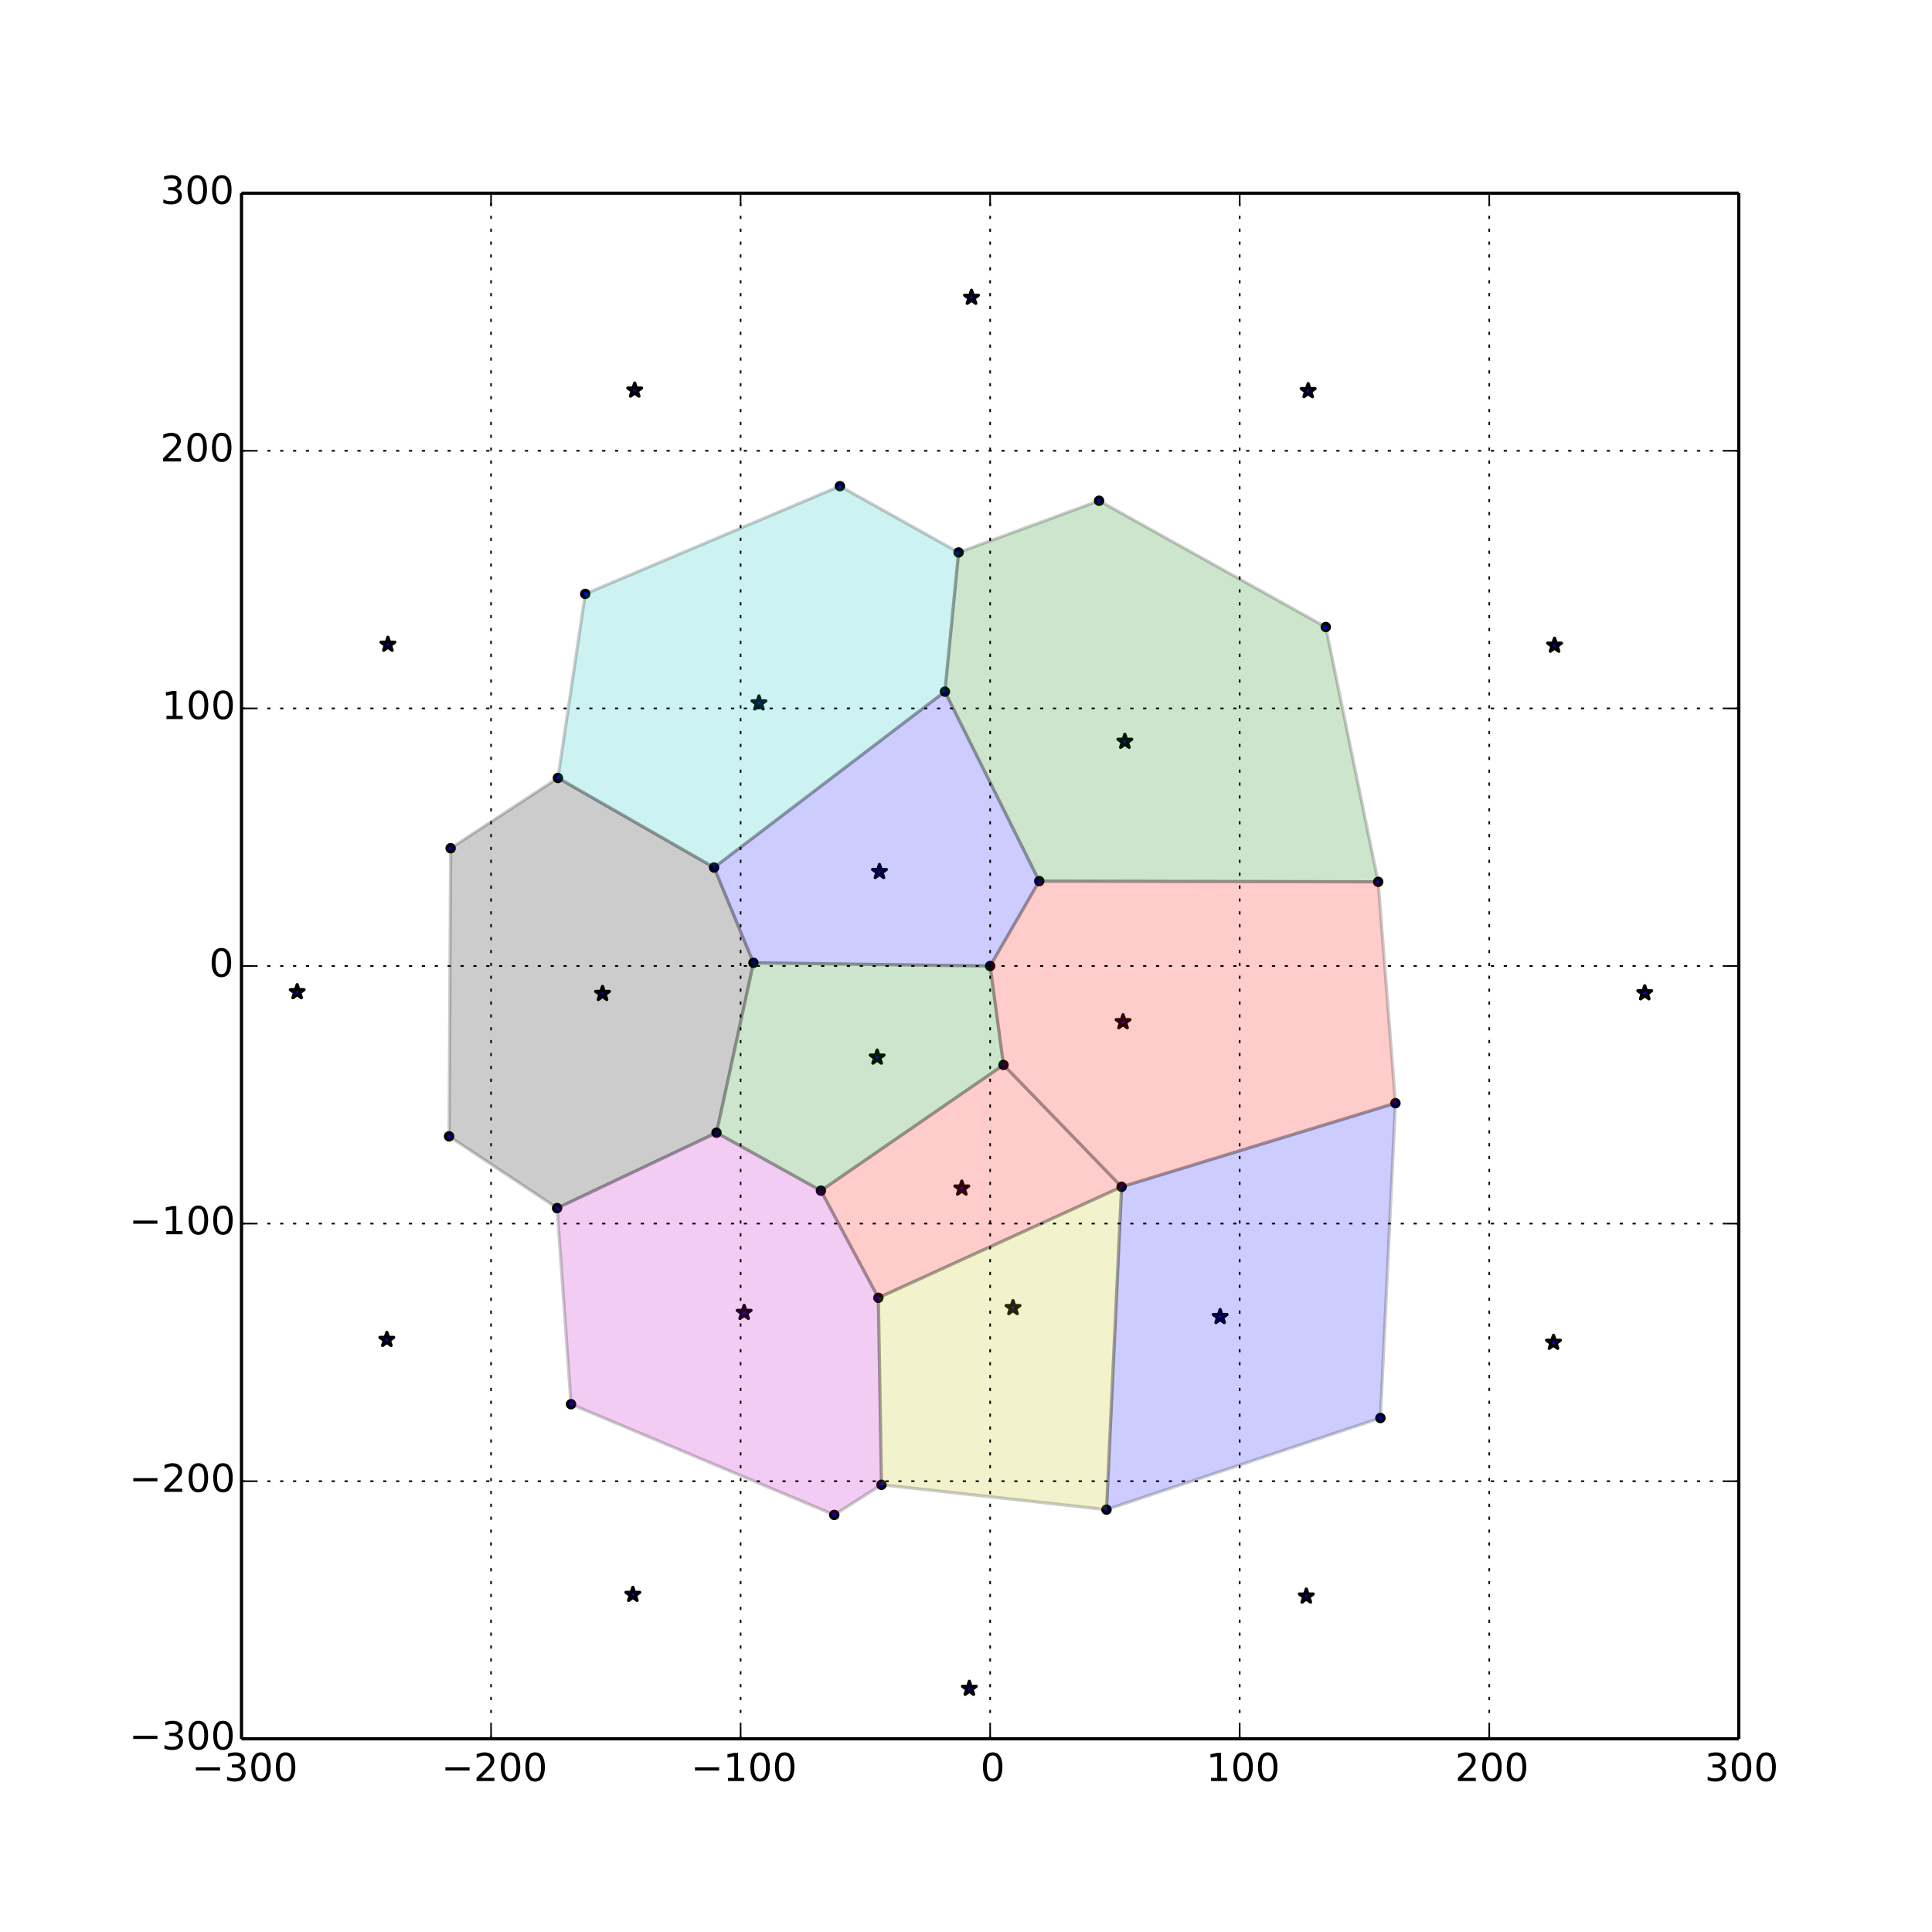 <?xml version="1.0" encoding="utf-8" standalone="no"?>
<!DOCTYPE svg PUBLIC "-//W3C//DTD SVG 1.1//EN"
  "http://www.w3.org/Graphics/SVG/1.1/DTD/svg11.dtd">
<!-- Created with matplotlib (http://matplotlib.org/) -->
<svg height="600pt" version="1.1" viewBox="0 0 600 600" width="600pt" xmlns="http://www.w3.org/2000/svg" xmlns:xlink="http://www.w3.org/1999/xlink">
 <defs>
  <style type="text/css">
*{stroke-linecap:butt;stroke-linejoin:round;}
  </style>
 </defs>
 <g id="figure_1">
  <g id="patch_1">
   <path d="
M0 600
L600 600
L600 0
L0 0
z
" style="fill:#ffffff;"/>
  </g>
  <g id="axes_1">
   <g id="patch_2">
    <path d="
M75 540
L540 540
L540 60
L75 60
z
" style="fill:#ffffff;"/>
   </g>
   <g id="PathCollection_1">
    <defs>
     <path d="
M0 1.118
C0.297 1.118 0.581 1 0.791 0.791
C1 0.581 1.118 0.297 1.118 0
C1.118 -0.297 1 -0.581 0.791 -0.791
C0.581 -1 0.297 -1.118 0 -1.118
C-0.297 -1.118 -0.581 -1 -0.791 -0.791
C-1 -0.581 -1.118 -0.297 -1.118 0
C-1.118 0.297 -1 0.581 -0.791 0.791
C-0.581 1 -0.297 1.118 0 1.118
z
" id="C0_0_af07e0942b"/>
    </defs>
    <g clip-path="url(#pb27f3bcf95)">
     <use style="fill:#0000ff;stroke:#000000;" x="259.089" xlink:href="#C0_0_af07e0942b" y="470.469"/>
    </g>
    <g clip-path="url(#pb27f3bcf95)">
     <use style="fill:#0000ff;stroke:#000000;" x="433.365" xlink:href="#C0_0_af07e0942b" y="342.598"/>
    </g>
    <g clip-path="url(#pb27f3bcf95)">
     <use style="fill:#0000ff;stroke:#000000;" x="222.519" xlink:href="#C0_0_af07e0942b" y="351.769"/>
    </g>
    <g clip-path="url(#pb27f3bcf95)">
     <use style="fill:#0000ff;stroke:#000000;" x="428.005" xlink:href="#C0_0_af07e0942b" y="273.862"/>
    </g>
    <g clip-path="url(#pb27f3bcf95)">
     <use style="fill:#0000ff;stroke:#000000;" x="254.945" xlink:href="#C0_0_af07e0942b" y="369.77"/>
    </g>
    <g clip-path="url(#pb27f3bcf95)">
     <use style="fill:#0000ff;stroke:#000000;" x="272.784" xlink:href="#C0_0_af07e0942b" y="403.048"/>
    </g>
    <g clip-path="url(#pb27f3bcf95)">
     <use style="fill:#0000ff;stroke:#000000;" x="260.837" xlink:href="#C0_0_af07e0942b" y="150.984"/>
    </g>
    <g clip-path="url(#pb27f3bcf95)">
     <use style="fill:#0000ff;stroke:#000000;" x="297.701" xlink:href="#C0_0_af07e0942b" y="171.568"/>
    </g>
    <g clip-path="url(#pb27f3bcf95)">
     <use style="fill:#0000ff;stroke:#000000;" x="177.337" xlink:href="#C0_0_af07e0942b" y="436.086"/>
    </g>
    <g clip-path="url(#pb27f3bcf95)">
     <use style="fill:#0000ff;stroke:#000000;" x="139.466" xlink:href="#C0_0_af07e0942b" y="352.903"/>
    </g>
    <g clip-path="url(#pb27f3bcf95)">
     <use style="fill:#0000ff;stroke:#000000;" x="173.013" xlink:href="#C0_0_af07e0942b" y="375.189"/>
    </g>
    <g clip-path="url(#pb27f3bcf95)">
     <use style="fill:#0000ff;stroke:#000000;" x="273.753" xlink:href="#C0_0_af07e0942b" y="461.107"/>
    </g>
    <g clip-path="url(#pb27f3bcf95)">
     <use style="fill:#0000ff;stroke:#000000;" x="348.325" xlink:href="#C0_0_af07e0942b" y="368.584"/>
    </g>
    <g clip-path="url(#pb27f3bcf95)">
     <use style="fill:#0000ff;stroke:#000000;" x="428.699" xlink:href="#C0_0_af07e0942b" y="440.376"/>
    </g>
    <g clip-path="url(#pb27f3bcf95)">
     <use style="fill:#0000ff;stroke:#000000;" x="343.631" xlink:href="#C0_0_af07e0942b" y="468.833"/>
    </g>
    <g clip-path="url(#pb27f3bcf95)">
     <use style="fill:#0000ff;stroke:#000000;" x="311.649" xlink:href="#C0_0_af07e0942b" y="330.719"/>
    </g>
    <g clip-path="url(#pb27f3bcf95)">
     <use style="fill:#0000ff;stroke:#000000;" x="341.329" xlink:href="#C0_0_af07e0942b" y="155.512"/>
    </g>
    <g clip-path="url(#pb27f3bcf95)">
     <use style="fill:#0000ff;stroke:#000000;" x="411.731" xlink:href="#C0_0_af07e0942b" y="194.73"/>
    </g>
    <g clip-path="url(#pb27f3bcf95)">
     <use style="fill:#0000ff;stroke:#000000;" x="181.762" xlink:href="#C0_0_af07e0942b" y="184.443"/>
    </g>
    <g clip-path="url(#pb27f3bcf95)">
     <use style="fill:#0000ff;stroke:#000000;" x="139.949" xlink:href="#C0_0_af07e0942b" y="263.427"/>
    </g>
    <g clip-path="url(#pb27f3bcf95)">
     <use style="fill:#0000ff;stroke:#000000;" x="173.275" xlink:href="#C0_0_af07e0942b" y="241.601"/>
    </g>
    <g clip-path="url(#pb27f3bcf95)">
     <use style="fill:#0000ff;stroke:#000000;" x="293.45" xlink:href="#C0_0_af07e0942b" y="214.794"/>
    </g>
    <g clip-path="url(#pb27f3bcf95)">
     <use style="fill:#0000ff;stroke:#000000;" x="307.5" xlink:href="#C0_0_af07e0942b" y="300.0"/>
    </g>
    <g clip-path="url(#pb27f3bcf95)">
     <use style="fill:#0000ff;stroke:#000000;" x="322.756" xlink:href="#C0_0_af07e0942b" y="273.638"/>
    </g>
    <g clip-path="url(#pb27f3bcf95)">
     <use style="fill:#0000ff;stroke:#000000;" x="233.995" xlink:href="#C0_0_af07e0942b" y="299.017"/>
    </g>
    <g clip-path="url(#pb27f3bcf95)">
     <use style="fill:#0000ff;stroke:#000000;" x="221.764" xlink:href="#C0_0_af07e0942b" y="269.417"/>
    </g>
   </g>
   <g id="PathCollection_2">
    <defs>
     <path d="
M1.3692e-16 -2.236
L-0.502 -0.691
L-2.127 -0.691
L-0.812 0.264
L-1.314 1.809
L-1.56896e-16 0.854
L1.314 1.809
L0.812 0.264
L2.127 -0.691
L0.502 -0.691
z
" id="C1_0_39d883b677"/>
    </defs>
    <g clip-path="url(#pb27f3bcf95)">
     <use style="fill:#0000ff;stroke:#000000;" x="378.923" xlink:href="#C1_0_39d883b677" y="408.935"/>
    </g>
    <g clip-path="url(#pb27f3bcf95)">
     <use style="fill:#0000ff;stroke:#000000;" x="349.334" xlink:href="#C1_0_39d883b677" y="230.276"/>
    </g>
    <g clip-path="url(#pb27f3bcf95)">
     <use style="fill:#0000ff;stroke:#000000;" x="298.696" xlink:href="#C1_0_39d883b677" y="369.031"/>
    </g>
    <g clip-path="url(#pb27f3bcf95)">
     <use style="fill:#0000ff;stroke:#000000;" x="235.692" xlink:href="#C1_0_39d883b677" y="218.366"/>
    </g>
    <g clip-path="url(#pb27f3bcf95)">
     <use style="fill:#0000ff;stroke:#000000;" x="231.098" xlink:href="#C1_0_39d883b677" y="407.641"/>
    </g>
    <g clip-path="url(#pb27f3bcf95)">
     <use style="fill:#0000ff;stroke:#000000;" x="314.597" xlink:href="#C1_0_39d883b677" y="406.155"/>
    </g>
    <g clip-path="url(#pb27f3bcf95)">
     <use style="fill:#0000ff;stroke:#000000;" x="187.121" xlink:href="#C1_0_39d883b677" y="308.585"/>
    </g>
    <g clip-path="url(#pb27f3bcf95)">
     <use style="fill:#0000ff;stroke:#000000;" x="273.129" xlink:href="#C1_0_39d883b677" y="270.717"/>
    </g>
    <g clip-path="url(#pb27f3bcf95)">
     <use style="fill:#0000ff;stroke:#000000;" x="272.405" xlink:href="#C1_0_39d883b677" y="328.354"/>
    </g>
    <g clip-path="url(#pb27f3bcf95)">
     <use style="fill:#0000ff;stroke:#000000;" x="348.769" xlink:href="#C1_0_39d883b677" y="317.363"/>
    </g>
    <g clip-path="url(#pb27f3bcf95)">
     <use style="fill:#0000ff;stroke:#000000;" x="510.792" xlink:href="#C1_0_39d883b677" y="308.383"/>
    </g>
    <g clip-path="url(#pb27f3bcf95)">
     <use style="fill:#0000ff;stroke:#000000;" x="482.786" xlink:href="#C1_0_39d883b677" y="200.433"/>
    </g>
    <g clip-path="url(#pb27f3bcf95)">
     <use style="fill:#0000ff;stroke:#000000;" x="406.263" xlink:href="#C1_0_39d883b677" y="121.379"/>
    </g>
    <g clip-path="url(#pb27f3bcf95)">
     <use style="fill:#0000ff;stroke:#000000;" x="301.709" xlink:href="#C1_0_39d883b677" y="92.383"/>
    </g>
    <g clip-path="url(#pb27f3bcf95)">
     <use style="fill:#0000ff;stroke:#000000;" x="197.11" xlink:href="#C1_0_39d883b677" y="121.207"/>
    </g>
    <g clip-path="url(#pb27f3bcf95)">
     <use style="fill:#0000ff;stroke:#000000;" x="120.465" xlink:href="#C1_0_39d883b677" y="200.135"/>
    </g>
    <g clip-path="url(#pb27f3bcf95)">
     <use style="fill:#0000ff;stroke:#000000;" x="92.292" xlink:href="#C1_0_39d883b677" y="308.039"/>
    </g>
    <g clip-path="url(#pb27f3bcf95)">
     <use style="fill:#0000ff;stroke:#000000;" x="120.132" xlink:href="#C1_0_39d883b677" y="416.036"/>
    </g>
    <g clip-path="url(#pb27f3bcf95)">
     <use style="fill:#0000ff;stroke:#000000;" x="196.533" xlink:href="#C1_0_39d883b677" y="495.215"/>
    </g>
    <g clip-path="url(#pb27f3bcf95)">
     <use style="fill:#0000ff;stroke:#000000;" x="301.042" xlink:href="#C1_0_39d883b677" y="524.383"/>
    </g>
    <g clip-path="url(#pb27f3bcf95)">
     <use style="fill:#0000ff;stroke:#000000;" x="405.686" xlink:href="#C1_0_39d883b677" y="495.731"/>
    </g>
    <g clip-path="url(#pb27f3bcf95)">
     <use style="fill:#0000ff;stroke:#000000;" x="482.452" xlink:href="#C1_0_39d883b677" y="416.929"/>
    </g>
   </g>
   <g id="patch_3">
    <path clip-path="url(#pb27f3bcf95)" d="
M428.699 440.376
L433.365 342.598
L348.325 368.584
L343.631 468.833
z
" style="fill:#0000ff;opacity:0.2;stroke:#000000;"/>
   </g>
   <g id="patch_4">
    <path clip-path="url(#pb27f3bcf95)" d="
M322.756 273.638
L428.005 273.862
L411.731 194.73
L341.329 155.512
L297.701 171.568
L293.45 214.794
z
" style="fill:#008000;opacity:0.2;stroke:#000000;"/>
   </g>
   <g id="patch_5">
    <path clip-path="url(#pb27f3bcf95)" d="
M311.649 330.719
L254.945 369.77
L272.784 403.048
L348.325 368.584
z
" style="fill:#ff0000;opacity:0.2;stroke:#000000;"/>
   </g>
   <g id="patch_6">
    <path clip-path="url(#pb27f3bcf95)" d="
M293.45 214.794
L297.701 171.568
L260.837 150.984
L181.762 184.443
L173.275 241.601
L221.764 269.417
z
" style="fill:#00bfbf;opacity:0.2;stroke:#000000;"/>
   </g>
   <g id="patch_7">
    <path clip-path="url(#pb27f3bcf95)" d="
M254.945 369.77
L222.519 351.769
L173.013 375.189
L177.337 436.086
L259.089 470.469
L273.753 461.107
L272.784 403.048
z
" style="fill:#bf00bf;opacity:0.2;stroke:#000000;"/>
   </g>
   <g id="patch_8">
    <path clip-path="url(#pb27f3bcf95)" d="
M272.784 403.048
L273.753 461.107
L343.631 468.833
L348.325 368.584
z
" style="fill:#bfbf00;opacity:0.2;stroke:#000000;"/>
   </g>
   <g id="patch_9">
    <path clip-path="url(#pb27f3bcf95)" d="
M221.764 269.417
L173.275 241.601
L139.949 263.427
L139.466 352.903
L173.013 375.189
L222.519 351.769
L233.995 299.017
z
" style="opacity:0.2;stroke:#000000;"/>
   </g>
   <g id="patch_10">
    <path clip-path="url(#pb27f3bcf95)" d="
M233.995 299.017
L307.5 300
L322.756 273.638
L293.45 214.794
L221.764 269.417
z
" style="fill:#0000ff;opacity:0.2;stroke:#000000;"/>
   </g>
   <g id="patch_11">
    <path clip-path="url(#pb27f3bcf95)" d="
M311.649 330.719
L307.5 300
L233.995 299.017
L222.519 351.769
L254.945 369.77
z
" style="fill:#008000;opacity:0.2;stroke:#000000;"/>
   </g>
   <g id="patch_12">
    <path clip-path="url(#pb27f3bcf95)" d="
M348.325 368.584
L433.365 342.598
L428.005 273.862
L322.756 273.638
L307.5 300
L311.649 330.719
z
" style="fill:#ff0000;opacity:0.2;stroke:#000000;"/>
   </g>
   <g id="matplotlib.axis_1">
    <g id="xtick_1">
     <g id="line2d_1">
      <path clip-path="url(#pb27f3bcf95)" d="
M75 540
L75 60" style="fill:none;stroke:#000000;stroke-dasharray:1,3;stroke-dashoffset:0.0;stroke-width:0.5;"/>
     </g>
     <g id="line2d_2">
      <defs>
       <path d="
M0 0
L0 -4" id="mc7db9fdffb" style="stroke:#000000;stroke-width:0.5;"/>
      </defs>
      <g>
       <use style="stroke:#000000;stroke-width:0.5;" x="75.0" xlink:href="#mc7db9fdffb" y="540.0"/>
      </g>
     </g>
     <g id="line2d_3">
      <defs>
       <path d="
M0 0
L0 4" id="m5a7d422ac3" style="stroke:#000000;stroke-width:0.5;"/>
      </defs>
      <g>
       <use style="stroke:#000000;stroke-width:0.5;" x="75.0" xlink:href="#m5a7d422ac3" y="60.0"/>
      </g>
     </g>
     <g id="text_1">
      <!-- −300 -->
      <defs>
       <path d="
M40.578 39.312
Q47.656 37.797 51.625 33
Q55.609 28.219 55.609 21.188
Q55.609 10.406 48.188 4.484
Q40.766 -1.422 27.094 -1.422
Q22.516 -1.422 17.656 -0.516
Q12.797 0.391 7.625 2.203
L7.625 11.719
Q11.719 9.328 16.594 8.109
Q21.484 6.891 26.812 6.891
Q36.078 6.891 40.938 10.547
Q45.797 14.203 45.797 21.188
Q45.797 27.641 41.281 31.266
Q36.766 34.906 28.719 34.906
L20.219 34.906
L20.219 43.016
L29.109 43.016
Q36.375 43.016 40.234 45.922
Q44.094 48.828 44.094 54.297
Q44.094 59.906 40.109 62.906
Q36.141 65.922 28.719 65.922
Q24.656 65.922 20.016 65.031
Q15.375 64.156 9.812 62.312
L9.812 71.094
Q15.438 72.656 20.344 73.438
Q25.25 74.219 29.594 74.219
Q40.828 74.219 47.359 69.109
Q53.906 64.016 53.906 55.328
Q53.906 49.266 50.438 45.094
Q46.969 40.922 40.578 39.312" id="DejaVuSans-33"/>
       <path d="
M10.594 35.5
L73.188 35.5
L73.188 27.203
L10.594 27.203
z
" id="DejaVuSans-2212"/>
       <path d="
M31.781 66.406
Q24.172 66.406 20.328 58.906
Q16.5 51.422 16.5 36.375
Q16.5 21.391 20.328 13.891
Q24.172 6.391 31.781 6.391
Q39.453 6.391 43.281 13.891
Q47.125 21.391 47.125 36.375
Q47.125 51.422 43.281 58.906
Q39.453 66.406 31.781 66.406
M31.781 74.219
Q44.047 74.219 50.516 64.516
Q56.984 54.828 56.984 36.375
Q56.984 17.969 50.516 8.266
Q44.047 -1.422 31.781 -1.422
Q19.531 -1.422 13.062 8.266
Q6.594 17.969 6.594 36.375
Q6.594 54.828 13.062 64.516
Q19.531 74.219 31.781 74.219" id="DejaVuSans-30"/>
      </defs>
      <g transform="translate(59.554 553.118)scale(0.12 -0.12)">
       <use xlink:href="#DejaVuSans-2212"/>
       <use x="83.789" xlink:href="#DejaVuSans-33"/>
       <use x="147.412" xlink:href="#DejaVuSans-30"/>
       <use x="211.035" xlink:href="#DejaVuSans-30"/>
      </g>
     </g>
    </g>
    <g id="xtick_2">
     <g id="line2d_4">
      <path clip-path="url(#pb27f3bcf95)" d="
M152.5 540
L152.5 60" style="fill:none;stroke:#000000;stroke-dasharray:1,3;stroke-dashoffset:0.0;stroke-width:0.5;"/>
     </g>
     <g id="line2d_5">
      <g>
       <use style="stroke:#000000;stroke-width:0.5;" x="152.5" xlink:href="#mc7db9fdffb" y="540.0"/>
      </g>
     </g>
     <g id="line2d_6">
      <g>
       <use style="stroke:#000000;stroke-width:0.5;" x="152.5" xlink:href="#m5a7d422ac3" y="60.0"/>
      </g>
     </g>
     <g id="text_2">
      <!-- −200 -->
      <defs>
       <path d="
M19.188 8.297
L53.609 8.297
L53.609 0
L7.328 0
L7.328 8.297
Q12.938 14.109 22.625 23.891
Q32.328 33.688 34.812 36.531
Q39.547 41.844 41.422 45.531
Q43.312 49.219 43.312 52.781
Q43.312 58.594 39.234 62.25
Q35.156 65.922 28.609 65.922
Q23.969 65.922 18.812 64.312
Q13.672 62.703 7.812 59.422
L7.812 69.391
Q13.766 71.781 18.938 73
Q24.125 74.219 28.422 74.219
Q39.75 74.219 46.484 68.547
Q53.219 62.891 53.219 53.422
Q53.219 48.922 51.531 44.891
Q49.859 40.875 45.406 35.406
Q44.188 33.984 37.641 27.219
Q31.109 20.453 19.188 8.297" id="DejaVuSans-32"/>
      </defs>
      <g transform="translate(137.054 553.118)scale(0.12 -0.12)">
       <use xlink:href="#DejaVuSans-2212"/>
       <use x="83.789" xlink:href="#DejaVuSans-32"/>
       <use x="147.412" xlink:href="#DejaVuSans-30"/>
       <use x="211.035" xlink:href="#DejaVuSans-30"/>
      </g>
     </g>
    </g>
    <g id="xtick_3">
     <g id="line2d_7">
      <path clip-path="url(#pb27f3bcf95)" d="
M230 540
L230 60" style="fill:none;stroke:#000000;stroke-dasharray:1,3;stroke-dashoffset:0.0;stroke-width:0.5;"/>
     </g>
     <g id="line2d_8">
      <g>
       <use style="stroke:#000000;stroke-width:0.5;" x="230.0" xlink:href="#mc7db9fdffb" y="540.0"/>
      </g>
     </g>
     <g id="line2d_9">
      <g>
       <use style="stroke:#000000;stroke-width:0.5;" x="230.0" xlink:href="#m5a7d422ac3" y="60.0"/>
      </g>
     </g>
     <g id="text_3">
      <!-- −100 -->
      <defs>
       <path d="
M12.406 8.297
L28.516 8.297
L28.516 63.922
L10.984 60.406
L10.984 69.391
L28.422 72.906
L38.281 72.906
L38.281 8.297
L54.391 8.297
L54.391 0
L12.406 0
z
" id="DejaVuSans-31"/>
      </defs>
      <g transform="translate(214.554 553.118)scale(0.12 -0.12)">
       <use xlink:href="#DejaVuSans-2212"/>
       <use x="83.789" xlink:href="#DejaVuSans-31"/>
       <use x="147.412" xlink:href="#DejaVuSans-30"/>
       <use x="211.035" xlink:href="#DejaVuSans-30"/>
      </g>
     </g>
    </g>
    <g id="xtick_4">
     <g id="line2d_10">
      <path clip-path="url(#pb27f3bcf95)" d="
M307.5 540
L307.5 60" style="fill:none;stroke:#000000;stroke-dasharray:1,3;stroke-dashoffset:0.0;stroke-width:0.5;"/>
     </g>
     <g id="line2d_11">
      <g>
       <use style="stroke:#000000;stroke-width:0.5;" x="307.5" xlink:href="#mc7db9fdffb" y="540.0"/>
      </g>
     </g>
     <g id="line2d_12">
      <g>
       <use style="stroke:#000000;stroke-width:0.5;" x="307.5" xlink:href="#m5a7d422ac3" y="60.0"/>
      </g>
     </g>
     <g id="text_4">
      <!-- 0 -->
      <g transform="translate(304.477 553.118)scale(0.12 -0.12)">
       <use xlink:href="#DejaVuSans-30"/>
      </g>
     </g>
    </g>
    <g id="xtick_5">
     <g id="line2d_13">
      <path clip-path="url(#pb27f3bcf95)" d="
M385 540
L385 60" style="fill:none;stroke:#000000;stroke-dasharray:1,3;stroke-dashoffset:0.0;stroke-width:0.5;"/>
     </g>
     <g id="line2d_14">
      <g>
       <use style="stroke:#000000;stroke-width:0.5;" x="385.0" xlink:href="#mc7db9fdffb" y="540.0"/>
      </g>
     </g>
     <g id="line2d_15">
      <g>
       <use style="stroke:#000000;stroke-width:0.5;" x="385.0" xlink:href="#m5a7d422ac3" y="60.0"/>
      </g>
     </g>
     <g id="text_5">
      <!-- 100 -->
      <g transform="translate(374.605 553.118)scale(0.12 -0.12)">
       <use xlink:href="#DejaVuSans-31"/>
       <use x="63.623" xlink:href="#DejaVuSans-30"/>
       <use x="127.246" xlink:href="#DejaVuSans-30"/>
      </g>
     </g>
    </g>
    <g id="xtick_6">
     <g id="line2d_16">
      <path clip-path="url(#pb27f3bcf95)" d="
M462.5 540
L462.5 60" style="fill:none;stroke:#000000;stroke-dasharray:1,3;stroke-dashoffset:0.0;stroke-width:0.5;"/>
     </g>
     <g id="line2d_17">
      <g>
       <use style="stroke:#000000;stroke-width:0.5;" x="462.5" xlink:href="#mc7db9fdffb" y="540.0"/>
      </g>
     </g>
     <g id="line2d_18">
      <g>
       <use style="stroke:#000000;stroke-width:0.5;" x="462.5" xlink:href="#m5a7d422ac3" y="60.0"/>
      </g>
     </g>
     <g id="text_6">
      <!-- 200 -->
      <g transform="translate(451.886 553.118)scale(0.12 -0.12)">
       <use xlink:href="#DejaVuSans-32"/>
       <use x="63.623" xlink:href="#DejaVuSans-30"/>
       <use x="127.246" xlink:href="#DejaVuSans-30"/>
      </g>
     </g>
    </g>
    <g id="xtick_7">
     <g id="line2d_19">
      <path clip-path="url(#pb27f3bcf95)" d="
M540 540
L540 60" style="fill:none;stroke:#000000;stroke-dasharray:1,3;stroke-dashoffset:0.0;stroke-width:0.5;"/>
     </g>
     <g id="line2d_20">
      <g>
       <use style="stroke:#000000;stroke-width:0.5;" x="540.0" xlink:href="#mc7db9fdffb" y="540.0"/>
      </g>
     </g>
     <g id="line2d_21">
      <g>
       <use style="stroke:#000000;stroke-width:0.5;" x="540.0" xlink:href="#m5a7d422ac3" y="60.0"/>
      </g>
     </g>
     <g id="text_7">
      <!-- 300 -->
      <g transform="translate(529.403 553.118)scale(0.12 -0.12)">
       <use xlink:href="#DejaVuSans-33"/>
       <use x="63.623" xlink:href="#DejaVuSans-30"/>
       <use x="127.246" xlink:href="#DejaVuSans-30"/>
      </g>
     </g>
    </g>
   </g>
   <g id="matplotlib.axis_2">
    <g id="ytick_1">
     <g id="line2d_22">
      <path clip-path="url(#pb27f3bcf95)" d="
M75 540
L540 540" style="fill:none;stroke:#000000;stroke-dasharray:1,3;stroke-dashoffset:0.0;stroke-width:0.5;"/>
     </g>
     <g id="line2d_23">
      <defs>
       <path d="
M0 0
L4 0" id="md7965d1ba0" style="stroke:#000000;stroke-width:0.5;"/>
      </defs>
      <g>
       <use style="stroke:#000000;stroke-width:0.5;" x="75.0" xlink:href="#md7965d1ba0" y="540.0"/>
      </g>
     </g>
     <g id="line2d_24">
      <defs>
       <path d="
M0 0
L-4 0" id="md9a1c1a7cd" style="stroke:#000000;stroke-width:0.5;"/>
      </defs>
      <g>
       <use style="stroke:#000000;stroke-width:0.5;" x="540.0" xlink:href="#md9a1c1a7cd" y="540.0"/>
      </g>
     </g>
     <g id="text_8">
      <!-- −300 -->
      <g transform="translate(40.108 543.311)scale(0.12 -0.12)">
       <use xlink:href="#DejaVuSans-2212"/>
       <use x="83.789" xlink:href="#DejaVuSans-33"/>
       <use x="147.412" xlink:href="#DejaVuSans-30"/>
       <use x="211.035" xlink:href="#DejaVuSans-30"/>
      </g>
     </g>
    </g>
    <g id="ytick_2">
     <g id="line2d_25">
      <path clip-path="url(#pb27f3bcf95)" d="
M75 460
L540 460" style="fill:none;stroke:#000000;stroke-dasharray:1,3;stroke-dashoffset:0.0;stroke-width:0.5;"/>
     </g>
     <g id="line2d_26">
      <g>
       <use style="stroke:#000000;stroke-width:0.5;" x="75.0" xlink:href="#md7965d1ba0" y="460.0"/>
      </g>
     </g>
     <g id="line2d_27">
      <g>
       <use style="stroke:#000000;stroke-width:0.5;" x="540.0" xlink:href="#md9a1c1a7cd" y="460.0"/>
      </g>
     </g>
     <g id="text_9">
      <!-- −200 -->
      <g transform="translate(40.108 463.311)scale(0.12 -0.12)">
       <use xlink:href="#DejaVuSans-2212"/>
       <use x="83.789" xlink:href="#DejaVuSans-32"/>
       <use x="147.412" xlink:href="#DejaVuSans-30"/>
       <use x="211.035" xlink:href="#DejaVuSans-30"/>
      </g>
     </g>
    </g>
    <g id="ytick_3">
     <g id="line2d_28">
      <path clip-path="url(#pb27f3bcf95)" d="
M75 380
L540 380" style="fill:none;stroke:#000000;stroke-dasharray:1,3;stroke-dashoffset:0.0;stroke-width:0.5;"/>
     </g>
     <g id="line2d_29">
      <g>
       <use style="stroke:#000000;stroke-width:0.5;" x="75.0" xlink:href="#md7965d1ba0" y="380.0"/>
      </g>
     </g>
     <g id="line2d_30">
      <g>
       <use style="stroke:#000000;stroke-width:0.5;" x="540.0" xlink:href="#md9a1c1a7cd" y="380.0"/>
      </g>
     </g>
     <g id="text_10">
      <!-- −100 -->
      <g transform="translate(40.108 383.311)scale(0.12 -0.12)">
       <use xlink:href="#DejaVuSans-2212"/>
       <use x="83.789" xlink:href="#DejaVuSans-31"/>
       <use x="147.412" xlink:href="#DejaVuSans-30"/>
       <use x="211.035" xlink:href="#DejaVuSans-30"/>
      </g>
     </g>
    </g>
    <g id="ytick_4">
     <g id="line2d_31">
      <path clip-path="url(#pb27f3bcf95)" d="
M75 300
L540 300" style="fill:none;stroke:#000000;stroke-dasharray:1,3;stroke-dashoffset:0.0;stroke-width:0.5;"/>
     </g>
     <g id="line2d_32">
      <g>
       <use style="stroke:#000000;stroke-width:0.5;" x="75.0" xlink:href="#md7965d1ba0" y="300.0"/>
      </g>
     </g>
     <g id="line2d_33">
      <g>
       <use style="stroke:#000000;stroke-width:0.5;" x="540.0" xlink:href="#md9a1c1a7cd" y="300.0"/>
      </g>
     </g>
     <g id="text_11">
      <!-- 0 -->
      <g transform="translate(64.953 303.311)scale(0.12 -0.12)">
       <use xlink:href="#DejaVuSans-30"/>
      </g>
     </g>
    </g>
    <g id="ytick_5">
     <g id="line2d_34">
      <path clip-path="url(#pb27f3bcf95)" d="
M75 220
L540 220" style="fill:none;stroke:#000000;stroke-dasharray:1,3;stroke-dashoffset:0.0;stroke-width:0.5;"/>
     </g>
     <g id="line2d_35">
      <g>
       <use style="stroke:#000000;stroke-width:0.5;" x="75.0" xlink:href="#md7965d1ba0" y="220.0"/>
      </g>
     </g>
     <g id="line2d_36">
      <g>
       <use style="stroke:#000000;stroke-width:0.5;" x="540.0" xlink:href="#md9a1c1a7cd" y="220.0"/>
      </g>
     </g>
     <g id="text_12">
      <!-- 100 -->
      <g transform="translate(50.21 223.311)scale(0.12 -0.12)">
       <use xlink:href="#DejaVuSans-31"/>
       <use x="63.623" xlink:href="#DejaVuSans-30"/>
       <use x="127.246" xlink:href="#DejaVuSans-30"/>
      </g>
     </g>
    </g>
    <g id="ytick_6">
     <g id="line2d_37">
      <path clip-path="url(#pb27f3bcf95)" d="
M75 140
L540 140" style="fill:none;stroke:#000000;stroke-dasharray:1,3;stroke-dashoffset:0.0;stroke-width:0.5;"/>
     </g>
     <g id="line2d_38">
      <g>
       <use style="stroke:#000000;stroke-width:0.5;" x="75.0" xlink:href="#md7965d1ba0" y="140.0"/>
      </g>
     </g>
     <g id="line2d_39">
      <g>
       <use style="stroke:#000000;stroke-width:0.5;" x="540.0" xlink:href="#md9a1c1a7cd" y="140.0"/>
      </g>
     </g>
     <g id="text_13">
      <!-- 200 -->
      <g transform="translate(49.771 143.311)scale(0.12 -0.12)">
       <use xlink:href="#DejaVuSans-32"/>
       <use x="63.623" xlink:href="#DejaVuSans-30"/>
       <use x="127.246" xlink:href="#DejaVuSans-30"/>
      </g>
     </g>
    </g>
    <g id="ytick_7">
     <g id="line2d_40">
      <path clip-path="url(#pb27f3bcf95)" d="
M75 60
L540 60" style="fill:none;stroke:#000000;stroke-dasharray:1,3;stroke-dashoffset:0.0;stroke-width:0.5;"/>
     </g>
     <g id="line2d_41">
      <g>
       <use style="stroke:#000000;stroke-width:0.5;" x="75.0" xlink:href="#md7965d1ba0" y="60.0"/>
      </g>
     </g>
     <g id="line2d_42">
      <g>
       <use style="stroke:#000000;stroke-width:0.5;" x="540.0" xlink:href="#md9a1c1a7cd" y="60.0"/>
      </g>
     </g>
     <g id="text_14">
      <!-- 300 -->
      <g transform="translate(49.807 63.311)scale(0.12 -0.12)">
       <use xlink:href="#DejaVuSans-33"/>
       <use x="63.623" xlink:href="#DejaVuSans-30"/>
       <use x="127.246" xlink:href="#DejaVuSans-30"/>
      </g>
     </g>
    </g>
   </g>
   <g id="patch_13">
    <path d="
M75 540
L75 60" style="fill:none;stroke:#000000;"/>
   </g>
   <g id="patch_14">
    <path d="
M540 540
L540 60" style="fill:none;stroke:#000000;"/>
   </g>
   <g id="patch_15">
    <path d="
M75 60
L540 60" style="fill:none;stroke:#000000;"/>
   </g>
   <g id="patch_16">
    <path d="
M75 540
L540 540" style="fill:none;stroke:#000000;"/>
   </g>
  </g>
 </g>
 <defs>
  <clipPath id="pb27f3bcf95">
   <rect height="480.0" width="465.0" x="75.0" y="60.0"/>
  </clipPath>
 </defs>
</svg>
